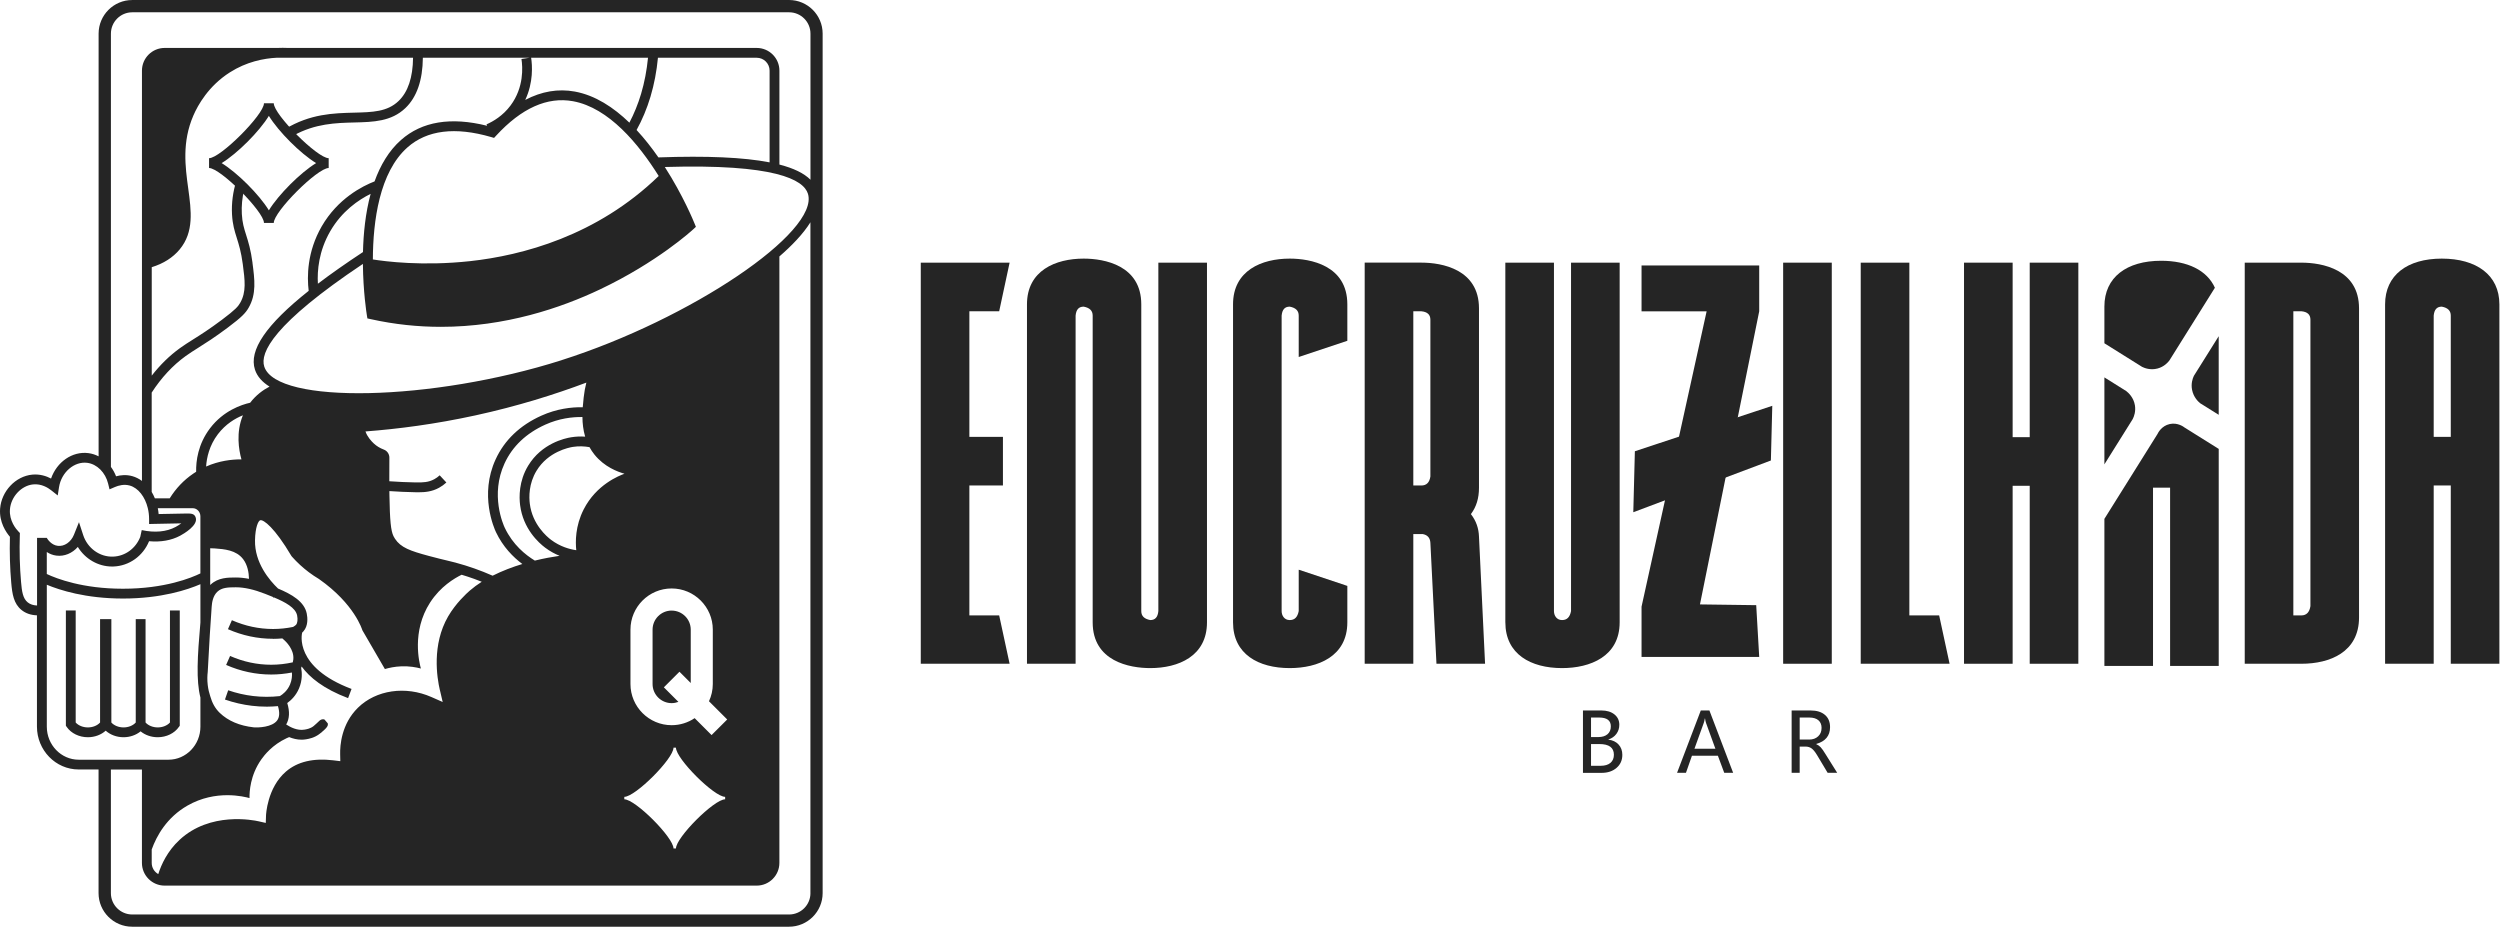 <svg width="1187" height="440" viewBox="0 0 1187 440" fill="none" xmlns="http://www.w3.org/2000/svg">
<path d="M129.987 105.839H125.328C125.328 100.48 104.617 79.769 99.258 79.769V75.11C104.617 75.11 125.328 54.399 125.328 49.041H129.987C129.987 54.399 150.698 75.11 156.057 75.11V79.769C150.698 79.769 129.987 100.48 129.987 105.839ZM105.234 77.44C112.701 82.017 123.08 92.385 127.658 99.863C132.235 92.396 142.603 82.017 150.081 77.44C142.614 72.862 132.235 62.495 127.658 55.016C123.08 62.483 112.713 72.862 105.234 77.44Z" fill="#252525"/>
<path d="M318.904 289.897C313.907 289.897 309.841 293.963 309.841 298.96V324.785C309.841 329.782 313.907 333.847 318.904 333.847C320.034 333.847 321.105 333.626 322.107 333.253L315.2 326.345L322.608 318.937L327.966 324.295V298.971C327.966 293.974 323.901 289.909 318.904 289.909V289.897Z" fill="#252525"/>
<path d="M374.653 0.012H62.775C53.969 0.012 46.817 7.176 46.817 15.97V216.674C45.314 215.894 43.695 215.37 42.006 215.148C34.318 214.135 26.945 219.377 24.242 227.216C21.971 226.016 18.895 225.015 15.308 225.353C7.387 226.11 0.689 233.215 0.048 241.509C-0.441 247.951 2.914 252.773 4.708 254.858C4.51 262.278 4.719 269.629 5.337 276.711C5.803 281.999 6.478 286.624 10.241 289.641C12.209 291.225 14.667 292.064 17.544 292.157V344.995C17.544 356.212 26.421 365.345 37.335 365.345H46.794V424.042C46.794 432.848 53.957 440 62.752 440H374.63C383.436 440 390.589 432.836 390.589 424.042V15.959C390.589 7.152 383.424 0 374.63 0L374.653 0.012ZM17.568 287.497C15.785 287.416 14.306 286.927 13.176 286.018C10.846 284.143 10.38 280.811 9.996 276.315C9.367 269.116 9.169 261.626 9.414 254.066L9.448 253.076L8.761 252.365C7.713 251.282 4.3 247.322 4.719 241.87C5.174 235.859 10.136 230.536 15.774 229.989C19.653 229.616 22.774 231.573 24.277 232.761L27.411 235.242L28.028 231.293C29.135 224.234 35.285 218.946 41.424 219.75C46.072 220.355 50.055 224.339 51.348 229.662L52.001 232.342L54.54 231.247C56.264 230.501 58.896 229.779 61.599 230.536C65.664 231.689 68.879 235.883 70.172 241.241C70.568 242.872 70.79 244.619 70.79 246.413V248.801L73.178 248.743C76.369 248.661 80.12 248.58 84.337 248.521C84.978 248.521 85.548 248.498 86.072 248.486C85.292 249.069 84.372 249.663 83.405 250.187C79.06 252.517 73.492 253.041 67.295 251.69L66.596 254.916C64.453 260.368 59.479 264.061 53.736 264.282C47.388 264.538 41.529 260.31 39.49 254.031L37.498 247.927L35.11 253.891C33.701 257.398 30.521 259.576 27.387 259.157C24.335 258.772 22.576 256.011 22.25 255.464V255.371H17.591V287.474L17.568 287.497ZM119.9 124.837C119.084 118.605 117.908 114.866 116.871 111.581C115.846 108.331 115.043 105.769 114.821 101.575C114.623 97.778 114.984 93.945 115.893 90.125C115.998 89.973 116.102 89.822 116.207 89.67C115.019 88.529 114.064 87.096 113.388 85.489C113.144 85.384 112.922 85.256 112.678 85.139C112.538 85.326 112.41 85.489 112.27 85.675C110.593 91.033 109.871 96.45 110.162 101.808C110.418 106.596 111.385 109.683 112.422 112.967C113.4 116.078 114.507 119.607 115.275 125.431C116.289 133.119 117.011 138.676 114.017 143.824C113.074 145.455 111.956 146.888 105.409 151.804C99.364 156.335 95.088 159.037 91.652 161.192C89.381 162.625 87.424 163.848 85.42 165.304C80.505 168.857 76.031 173.237 72.047 178.351V126.864C77.615 125.14 82.077 122.321 85.304 118.431C92.188 110.137 90.814 100.107 89.369 89.484C87.96 79.163 86.364 67.468 91.804 54.876C93.912 49.984 98.979 40.816 109.148 34.352C116.999 29.354 125.107 27.712 131.607 27.397H196.116C196.023 36.763 193.717 43.682 189.244 47.957C183.862 53.106 176.908 53.269 168.113 53.49C158.352 53.735 147.32 54.026 135.369 61.271C135.253 61.085 135.043 60.84 134.728 60.689C134.402 60.526 133.983 60.491 133.436 60.642C133.459 60.642 133.47 60.654 133.494 60.666C133.494 60.666 133.494 60.666 133.505 60.666C134.74 61.201 135.952 61.772 137.116 62.471C137.978 62.984 138.724 63.624 139.376 64.335C149.697 58.627 159.505 58.371 168.23 58.15C177.257 57.928 185.772 57.707 192.47 51.323C197.898 46.14 200.682 38.091 200.775 27.397H251.552L247.591 28.015C248.174 31.777 248.849 41.457 242.419 50.077C238.773 54.969 234.195 57.649 230.992 59.046L231.283 59.722C214.102 55.412 200.345 57.66 190.397 66.466C184.619 71.58 180.6 78.476 177.84 86.129C172.132 88.331 160.378 94.248 152.737 107.493C145.771 119.584 145.736 131.384 146.563 138.093C126.248 154.227 118.059 166.364 121.053 175.508C122.136 178.828 124.606 181.461 127.972 183.558C124.874 185.165 121.554 187.588 118.77 191.222C114.611 192.154 106.096 194.985 99.76 203.302C93.959 210.908 93.027 218.992 93.132 223.99C92.654 224.281 92.176 224.595 91.699 224.922C87.214 227.985 83.487 231.922 80.574 236.617H73.539C73.096 235.545 72.595 234.52 72.025 233.565V186.4C76.591 179.329 82.007 173.505 88.123 169.078C90.01 167.716 91.909 166.516 94.11 165.13C97.616 162.916 101.984 160.167 108.181 155.52C114.856 150.522 116.615 148.589 118.025 146.154C121.822 139.631 120.913 132.758 119.876 124.814L119.9 124.837ZM252.192 27.421H307.674C307.092 33.35 306.009 39.116 304.378 44.579C302.91 49.483 301.046 54.049 298.833 58.243C291.296 50.951 282.583 45.243 272.915 43.472C264.994 42.028 257.131 43.379 249.385 47.444C253.299 39.139 252.74 31.032 252.181 27.409L252.192 27.421ZM273.625 261.242C270.317 260.764 265.891 259.494 261.651 256.314C259.601 254.777 252.821 249.011 251.563 239.249C251.144 236.011 251.004 229.663 254.755 223.5C260.253 214.45 270.073 212.493 271.983 212.19C274.814 211.747 277.458 211.875 279.892 212.306C280.556 213.506 281.325 214.694 282.246 215.836C286.952 221.683 293.218 223.99 296.503 224.933C293.987 225.842 283.142 230.059 277.132 241.87C273.101 249.791 273.194 257.281 273.614 261.242H273.625ZM208.86 327.627L210.188 333.311L204.852 330.958C192.563 325.53 178.527 327.58 169.93 336.049C162.056 343.806 161.415 354.022 161.508 358.053L161.578 361.407L158.247 361C148.8 359.858 141.24 361.64 135.789 366.323C126.808 374.034 126.306 387.057 126.306 387.197L126.19 390.727L122.742 389.946C120.436 389.422 99.771 385.205 85.187 398.822C79.538 404.088 76.637 410.32 75.146 415.026C73.294 413.966 72.036 412.009 72.036 409.725V403.33C74.354 396.854 79.153 388.152 88.996 382.503C102.439 374.803 115.834 378.205 118.467 378.927C118.432 376.061 118.7 368.14 124.14 360.475C125.491 358.565 129.335 353.626 136.068 350.504C136.476 350.318 136.883 350.143 137.291 349.98C139.038 350.679 141.042 351.203 143.174 351.203C143.884 351.203 144.618 351.145 145.364 351.017C146.633 350.796 149.266 350.353 151.712 348.454C151.91 348.303 152.096 348.151 152.271 348.012C152.527 347.883 152.679 347.779 152.667 347.72C152.667 347.72 152.656 347.72 152.644 347.709C155.894 345.053 155.766 344.272 155.626 343.445L154.065 341.628C152.923 341.255 152.096 341.838 151.7 342.187C151.7 342.187 151.677 342.211 151.665 342.222C151.619 342.269 151.572 342.304 151.537 342.339C151.002 342.851 149.464 344.296 148.858 344.773C147.332 345.961 145.608 346.253 144.571 346.427C141.193 347.01 137.839 345.274 135.882 343.981C137.466 341.267 137.641 337.854 136.383 333.789C138.235 332.472 140.529 330.282 141.985 326.835C143.639 322.932 143.407 319.321 142.999 317.131C143.092 316.91 143.15 316.677 143.22 316.456C146.983 321.628 153.622 327.079 165.271 331.471L166.913 327.114C139.633 316.817 143.29 301.056 143.465 300.392H143.441C143.663 300.194 143.872 299.985 144.071 299.752C146.377 297.119 146.051 293.357 145.655 291.365C144.513 285.552 138.444 282.151 132.014 279.437C128.007 275.604 120.855 267.264 121.076 256.536C121.204 250.187 122.649 247.333 123.523 247.03C125.072 246.506 130.465 250.607 138.316 263.898L138.584 264.259C141.042 267.031 143.768 269.535 146.68 271.725C148.206 272.867 149.802 273.939 151.444 274.917C168.416 286.81 172.015 299.123 172.05 299.239C175.615 305.378 179.179 311.517 182.744 317.667C184.724 317.073 187.368 316.502 190.513 316.374C194.369 316.223 197.584 316.817 199.832 317.411C199.122 314.802 195.313 299.903 204.189 286.111C209.116 278.47 215.721 274.591 219.18 272.89C221.091 273.461 223.083 274.102 225.144 274.847C226.379 275.301 227.579 275.756 228.732 276.222C226.728 277.503 224.818 278.901 223.024 280.45C221.533 281.743 216.385 286.449 212.762 292.693C205.004 306.1 207.439 321.604 208.848 327.65L208.86 327.627ZM92.875 245.551C92.106 243.734 90.72 243.757 87.354 243.839C86.538 243.85 85.525 243.874 84.255 243.897C80.982 243.944 77.988 244.002 75.321 244.072C75.239 243.117 75.1 242.196 74.925 241.288H91.489C93.504 241.288 95.147 243.012 95.147 245.143V272.261C90.907 274.335 78.326 279.53 58.384 279.53H58.279C39.245 279.518 26.945 274.766 22.215 272.541V262.092C23.45 262.907 24.964 263.583 26.77 263.804C30.567 264.294 34.33 262.674 36.951 259.681C40.41 265.365 46.561 268.988 53.2 268.988C53.433 268.988 53.655 268.988 53.888 268.976C61.389 268.697 67.912 263.956 70.778 256.967C76.311 257.468 81.367 256.594 85.572 254.334C87.063 253.53 94.436 249.337 92.852 245.551H92.875ZM129.673 303.328H129.696C131.141 303.328 132.585 303.246 134.041 303.118L134.624 303.619C135.497 304.353 139.807 308.278 139.26 313.182C139.213 313.625 139.12 314.056 139.004 314.487C135.637 315.221 132.212 315.617 128.799 315.617H128.788C122.113 315.617 115.532 314.219 109.242 311.447L107.366 315.71C114.25 318.739 121.461 320.265 128.788 320.265H128.799C132.073 320.265 135.369 319.927 138.607 319.31C138.736 320.847 138.607 322.862 137.71 324.994C136.394 328.093 134.111 329.77 132.876 330.504C128.648 330.97 124.373 330.97 120.168 330.469C116.149 329.991 112.177 329.071 108.345 327.743L106.807 332.146C110.954 333.591 115.264 334.581 119.609 335.105C121.973 335.385 124.35 335.524 126.726 335.524C128.473 335.524 130.232 335.419 131.968 335.268C132.865 338.215 132.748 340.51 131.583 342.071C129.195 345.297 122.707 345.519 120.482 345.344C113.738 344.599 108.298 342.28 104.326 338.46C102.183 336.398 100.726 333.789 99.806 330.515C99.34 329.106 98.874 327.347 98.63 325.262C98.338 322.816 98.431 320.684 98.63 319.042C99.27 306.147 99.981 295.593 100.505 288.045C100.657 285.925 101.122 282.908 103.219 280.939C105.292 278.994 108.146 278.843 111.955 278.843H112.002C115.974 278.843 120.634 279.891 125.876 281.953C127.052 282.419 128.263 282.896 129.452 283.385C129.603 283.525 129.766 283.677 129.918 283.816L130.069 283.642C135.427 285.89 140.355 288.534 141.077 292.227C141.461 294.149 141.252 295.849 140.553 296.653C140.308 296.933 139.889 297.212 139.167 297.667C136.033 298.307 132.841 298.645 129.673 298.645H129.65C122.975 298.645 116.394 297.247 110.103 294.475L108.228 298.738C115.112 301.767 122.323 303.293 129.65 303.293L129.673 303.328ZM112.002 274.195C108.263 274.195 103.615 274.195 100.027 277.55C99.946 277.619 99.888 277.701 99.806 277.771V260.31C100.528 260.31 101.262 260.333 101.973 260.391C106.504 260.729 112.142 261.16 115.438 265.482C117.547 268.254 118.153 271.865 118.222 274.835C116.044 274.416 113.971 274.195 112.002 274.195ZM114.646 218.107C114.553 218.107 114.472 218.107 114.378 218.107C109.952 218.107 104.011 218.794 97.861 221.508C98.129 217.35 99.352 211.549 103.464 206.144C107.145 201.322 111.688 198.642 115.334 197.175C111.967 205.317 113.377 213.599 114.635 218.095L114.646 218.107ZM216.489 267.182C214.835 266.74 213.531 266.437 212.063 266.087C210.013 265.598 207.695 265.051 203.571 263.944C194.765 261.568 190.304 259.995 187.555 255.825C187.217 255.313 187.019 254.975 186.832 254.579C185.574 251.981 185.108 247.252 184.899 235.137C184.899 234.485 184.899 233.821 184.875 233.169C188.999 233.448 193.157 233.646 197.281 233.716C197.782 233.716 198.294 233.728 198.819 233.728C201.673 233.728 205.016 233.483 208.44 231.608C209.698 230.921 210.875 230.07 211.935 229.092L208.766 225.679C207.986 226.401 207.136 227.018 206.216 227.519C203.443 229.033 200.799 229.115 197.363 229.057C193.192 228.987 188.999 228.789 184.84 228.498C184.817 224.758 184.829 221.019 184.875 217.327C184.899 215.614 183.839 214.053 182.243 213.459C180.426 212.784 178.818 211.805 177.455 210.536C176.395 209.545 174.38 207.414 173.53 204.851C188.976 203.675 206.577 201.403 225.75 197.221C245.797 192.841 263.421 187.297 278.401 181.659C277.842 183.86 277.4 186.202 277.132 188.706C276.98 190.116 276.806 191.688 276.689 193.354C271.284 193.261 264.318 194.076 257.026 197.361C246.857 201.951 239.554 208.928 235.337 218.072C227.532 234.974 234.649 250.898 235.488 252.668C238.82 259.669 243.654 264.538 248.01 267.788C243.351 269.198 238.54 271.015 233.892 273.344C228.255 270.852 222.407 268.778 216.489 267.194V267.182ZM239.693 250.653C238.948 249.092 232.658 234.986 239.565 220.017C243.304 211.91 249.828 205.713 258.948 201.601C265.46 198.666 271.68 197.932 276.538 198.002C276.561 201.007 276.899 204.175 277.831 207.321C275.757 207.169 273.567 207.239 271.272 207.6C268.081 208.101 257.19 210.547 250.783 221.089C246.298 228.474 246.461 236.023 246.95 239.855C248.395 251.107 255.757 257.724 258.855 260.042C261.138 261.754 263.468 263.001 265.693 263.898C262.222 264.398 258.203 265.132 253.94 266.169C249.467 263.466 243.479 258.621 239.705 250.665L239.693 250.653ZM296.422 378.344C301.664 378.344 319.777 360.231 319.777 355.001H320.942C320.942 360.242 339.055 378.344 344.297 378.344V379.509C339.055 379.509 320.942 397.623 320.942 402.864H319.777C319.777 397.623 301.664 379.509 296.422 379.509V378.344ZM343.528 343.352L339.405 347.464L337.856 349.013L329.818 340.976C326.696 343.084 322.934 344.319 318.892 344.319C308.117 344.319 299.345 335.548 299.345 324.773V298.948C299.345 288.173 308.117 279.402 318.892 279.402C329.667 279.402 338.438 288.173 338.438 298.948V324.773C338.438 327.696 337.774 330.457 336.621 332.95L345.276 341.605L343.528 343.352ZM266.625 171.024C205.26 190.547 131.397 192.143 125.479 174.087C123.313 167.483 129.848 153.679 172.307 125.303C172.423 138.501 174.019 148.624 174.182 149.625L174.438 151.186L175.976 151.524C187.508 154.087 198.667 155.182 209.337 155.182C239.915 155.182 266.333 146.224 284.948 137.371C312.124 124.465 328.548 109.438 329.236 108.797L330.412 107.702L329.806 106.211C329.375 105.14 324.332 92.792 315.653 79.292C367.944 77.719 381.538 85.279 383.611 92C389.214 110.149 327.977 151.501 266.613 171.012L266.625 171.024ZM156.768 109.846C162.359 100.154 170.373 94.807 175.976 92.047C173.518 101.133 172.551 110.847 172.342 119.677C164.234 125.024 157.094 130.033 150.932 134.715C150.571 128.448 151.351 119.246 156.768 109.846ZM177.036 123.183C177.106 104.977 180.135 81.784 193.472 69.973C202.756 61.749 216.128 60.106 233.193 65.069L234.58 65.476L235.558 64.416C247.591 51.335 259.88 45.825 272.076 48.062C289.037 51.149 303.259 68.377 312.753 83.567C283.375 112.036 247.94 121.273 223.222 123.987C200.659 126.456 182.709 124.103 177.036 123.183ZM365.393 77.09C353.034 74.679 335.572 73.922 312.613 74.737C309.526 70.287 306.055 65.838 302.246 61.726C304.913 56.915 307.138 51.615 308.851 45.907C310.61 40.013 311.786 33.804 312.392 27.421H359.289C362.667 27.421 365.404 30.17 365.404 33.536V77.078L365.393 77.09ZM37.358 360.708C29.018 360.708 22.227 353.673 22.227 345.018V277.631C28.366 280.205 40.667 284.166 58.291 284.189H58.395C76.672 284.189 89.241 279.938 95.158 277.375V295.535C93.726 311.773 93.073 323.049 95.158 331.191V345.018C95.158 353.673 88.367 360.708 80.027 360.708H37.358ZM384.799 424.065C384.799 429.656 380.256 434.199 374.665 434.199H62.787C57.196 434.199 52.653 429.656 52.653 424.065V365.368H67.388V409.714C67.388 415.655 72.222 420.489 78.163 420.489H359.277C365.218 420.489 370.052 415.655 370.052 409.714V121.762C375.9 116.695 381.34 111.092 384.788 105.536V424.065H384.799ZM384.799 85.326C381.759 82.274 376.866 79.886 370.064 78.127V33.536C370.064 27.595 365.23 22.761 359.289 22.761H136.709C135.148 22.691 133.424 22.68 131.583 22.761H78.175C72.234 22.761 67.4 27.595 67.4 33.536V228.346C66.014 227.321 64.488 226.552 62.857 226.086C60.003 225.283 57.301 225.551 55.111 226.145C54.482 224.525 53.655 223.034 52.664 221.695V15.97C52.664 10.379 57.207 5.836 62.799 5.836H374.676C380.268 5.836 384.811 10.379 384.811 15.97V85.326H384.799Z" fill="#252525"/>
<path d="M84.943 345.158L85.35 344.564V289.862H80.691V343.049C79.41 344.482 77.22 345.379 74.902 345.379C72.584 345.379 70.394 344.482 69.112 343.049V293.962H64.453V343.049C63.172 344.482 60.982 345.379 58.663 345.379C56.346 345.379 54.156 344.482 52.874 343.049V293.962H47.516V343.049C46.235 344.482 44.045 345.379 41.727 345.379C39.409 345.379 37.219 344.482 35.937 343.049V289.862H31.278V344.564L31.686 345.158C33.747 348.163 37.592 350.038 41.727 350.038C44.977 350.038 48.029 348.874 50.184 346.928C52.35 348.874 55.402 350.038 58.641 350.038C61.716 350.038 64.616 349.002 66.76 347.243C68.891 349.002 71.803 350.038 74.879 350.038C79.014 350.038 82.858 348.163 84.919 345.158H84.943Z" fill="#252525"/>
<path d="M1017.04 174.169C1018.17 174.74 1020.98 175.87 1024.39 174.973C1027.48 174.158 1029.34 172.084 1030.02 171.164L1051.63 136.626C1047.89 128.286 1038.56 123.813 1026.1 123.813C1009.74 123.813 999.167 131.641 999.167 145.526V162.987L1017.04 174.169Z" fill="#252525"/>
<path d="M1040.82 185.188C1041.5 188.578 1043.65 190.651 1044.64 191.455L1053.44 196.953V159.631L1041.66 178.444C1041.05 179.702 1040.2 182.171 1040.81 185.188H1040.82Z" fill="#252525"/>
<path d="M1037.22 202.987C1036.91 202.731 1034 200.494 1030.19 201.333C1026.32 202.183 1024.63 205.526 1024.46 205.911L1024.33 206.144L999.167 246.354V316.176H1022.25V231.537H1030.36V316.176H1053.45V213.144L1037.23 202.987H1037.22Z" fill="#252525"/>
<path d="M1009.55 185.689L999.167 179.189V220.472L1012.62 198.968C1013.24 197.757 1014.13 195.381 1013.66 192.457C1013.05 188.741 1010.63 186.516 1009.53 185.677L1009.55 185.689Z" fill="#252525"/>
<path d="M437.183 315.151V124.709H479.362L474.411 147.796H460.258V207.425H476.194V230.513H460.258V292.203H474.411L479.362 315.151H437.183Z" fill="#252525"/>
<path d="M518.803 295.5V149.858C518.803 147.529 517.428 146.154 514.54 145.595C512.198 145.595 510.964 146.97 510.696 149.858V315.151H487.608V144.5C487.608 128.425 501.214 122.787 514.54 122.787C524.289 122.787 541.879 125.944 541.879 144.5V290.142C541.879 292.471 543.253 293.846 546.142 294.405C548.484 294.405 549.718 293.03 549.986 290.142V124.709H573.074V295.5C573.074 311.575 559.468 317.213 546.142 317.213C536.392 317.213 518.803 314.056 518.803 295.5Z" fill="#252525"/>
<path d="M585.446 295.5V144.5C585.446 128.425 599.051 122.787 612.377 122.787C622.127 122.787 639.716 125.944 639.716 144.5V161.81L616.629 169.509V149.858C616.629 147.529 615.254 146.154 612.365 145.595C610.024 145.595 608.79 146.97 608.522 149.858V290.142C608.522 292.203 609.756 294.405 612.365 294.405C614.707 294.405 616.07 293.03 616.629 290.142V270.491L639.716 278.19V295.5C639.716 311.715 625.703 317.213 612.377 317.213C597.537 317.213 585.446 310.62 585.446 295.5Z" fill="#252525"/>
<path d="M682.034 315.151L679.145 257.712C679.006 255.37 677.771 254.008 675.569 253.588H671.038V315.139H647.951V124.697H674.882C684.632 124.697 702.221 127.854 702.221 146.41V231.596C702.221 236.546 700.986 240.658 698.377 244.095C700.847 247.251 702.093 250.828 702.221 254.811L705.11 315.128H682.023L682.034 315.151ZM679.145 226.249V151.78C679.145 149.45 677.771 148.076 674.882 147.796H671.038V230.513H674.882C677.224 230.513 678.726 229.138 679.145 226.249Z" fill="#252525"/>
<path d="M714.731 295.5V124.709H737.819V290.141C737.819 292.203 739.053 294.405 741.663 294.405C744.004 294.405 745.379 293.03 745.926 290.141V124.709H769.013V295.5C769.013 311.714 755 317.213 741.674 317.213C726.834 317.213 714.743 310.62 714.743 295.5H714.731Z" fill="#252525"/>
<path d="M846.64 315.151V124.709H869.727V315.151H846.64Z" fill="#252525"/>
<path d="M840.803 218.643C819.032 226.832 797.261 235.021 775.49 243.21C775.734 233.553 775.991 223.897 776.235 214.252C797.983 207.064 819.731 199.866 841.479 192.679C841.257 201.333 841.036 210 840.815 218.655L840.803 218.643Z" fill="#252525"/>
<path d="M883.473 315.151V124.709H906.56V292.203H920.713L925.663 315.151H883.484H883.473Z" fill="#252525"/>
<path d="M963.708 315.151V230.652H955.601V315.151H932.514V124.709H955.601V207.565H963.708V124.709H986.795V315.151H963.708Z" fill="#252525"/>
<path d="M1065.8 315.151V124.709H1092.73C1102.48 124.709 1120.07 127.866 1120.07 146.422V293.17C1120.07 309.653 1106.19 315.151 1092.73 315.151H1065.8ZM1096.99 287.8V151.769C1096.99 149.439 1095.62 148.064 1092.73 147.785H1088.88V292.192H1092.73C1095.07 292.192 1096.57 290.677 1096.99 287.788V287.8Z" fill="#252525"/>
<path d="M1163.63 315.151V230.513H1155.52V315.151H1132.44V144.5C1132.44 130.627 1143.01 122.787 1159.37 122.787C1175.72 122.787 1186.71 130.487 1186.71 144.5V315.151H1163.62H1163.63ZM1163.63 149.858C1163.63 147.529 1162.26 146.154 1159.37 145.595C1157.04 145.595 1155.79 146.97 1155.52 149.858V207.425H1163.63V149.858Z" fill="#252525"/>
<path d="M835.273 126.026V147.797C825.896 194.193 816.518 240.577 807.141 286.973C816.04 287.09 824.94 287.206 833.851 287.334C834.329 295.535 834.795 303.724 835.273 311.924H779.406V288.045C789.703 241.299 800.012 194.554 810.31 147.808H779.406V126.037H835.273V126.026Z" fill="#252525"/>
<path d="M751.588 366.94V337.329H760.29C762.887 337.329 764.961 337.947 766.522 339.193C768.071 340.439 768.851 342.082 768.851 344.132C768.851 345.763 768.385 347.207 767.465 348.454C766.545 349.7 765.275 350.585 763.656 351.11V351.191C765.671 351.424 767.279 352.181 768.479 353.474C769.679 354.767 770.284 356.41 770.284 358.402C770.284 360.953 769.364 363.014 767.535 364.587C765.706 366.159 763.365 366.952 760.511 366.952H751.588V366.94ZM755.42 340.684V349.956H758.903C760.756 349.956 762.2 349.502 763.248 348.605C764.297 347.708 764.821 346.462 764.821 344.866C764.821 342.07 762.957 340.684 759.241 340.684H755.42ZM755.42 353.276V363.597H760.01C762.014 363.597 763.551 363.131 764.646 362.211C765.73 361.29 766.277 359.997 766.277 358.355C766.277 354.965 763.982 353.276 759.381 353.276H755.42Z" fill="#252525"/>
<path d="M822.901 366.94H818.673L815.656 358.833H803.332L800.49 366.94H796.261L807.537 337.33H811.625L822.901 366.94ZM814.468 355.49L809.994 343.177C809.855 342.781 809.704 342.094 809.541 341.116H809.447C809.307 342.013 809.144 342.7 808.969 343.177L804.531 355.49H814.468Z" fill="#252525"/>
<path d="M872.278 366.94H867.77L862.854 358.717C861.875 357.074 860.979 355.956 860.163 355.362C859.348 354.768 858.369 354.476 857.239 354.476H854.49V366.94H850.669V337.33H859.697C862.574 337.33 864.834 338.029 866.465 339.415C868.096 340.801 868.911 342.746 868.911 345.239C868.911 349.339 866.721 352.007 862.341 353.23V353.323C863.157 353.673 863.856 354.162 864.45 354.791C865.044 355.42 865.813 356.515 866.756 358.064L872.301 366.929L872.278 366.94ZM854.49 340.685V351.145H858.999C860.746 351.145 862.167 350.632 863.25 349.619C864.345 348.594 864.881 347.266 864.881 345.6C864.881 344.063 864.38 342.851 863.39 341.989C862.4 341.127 860.955 340.685 859.057 340.685H854.49Z" fill="#252525"/>
</svg>
